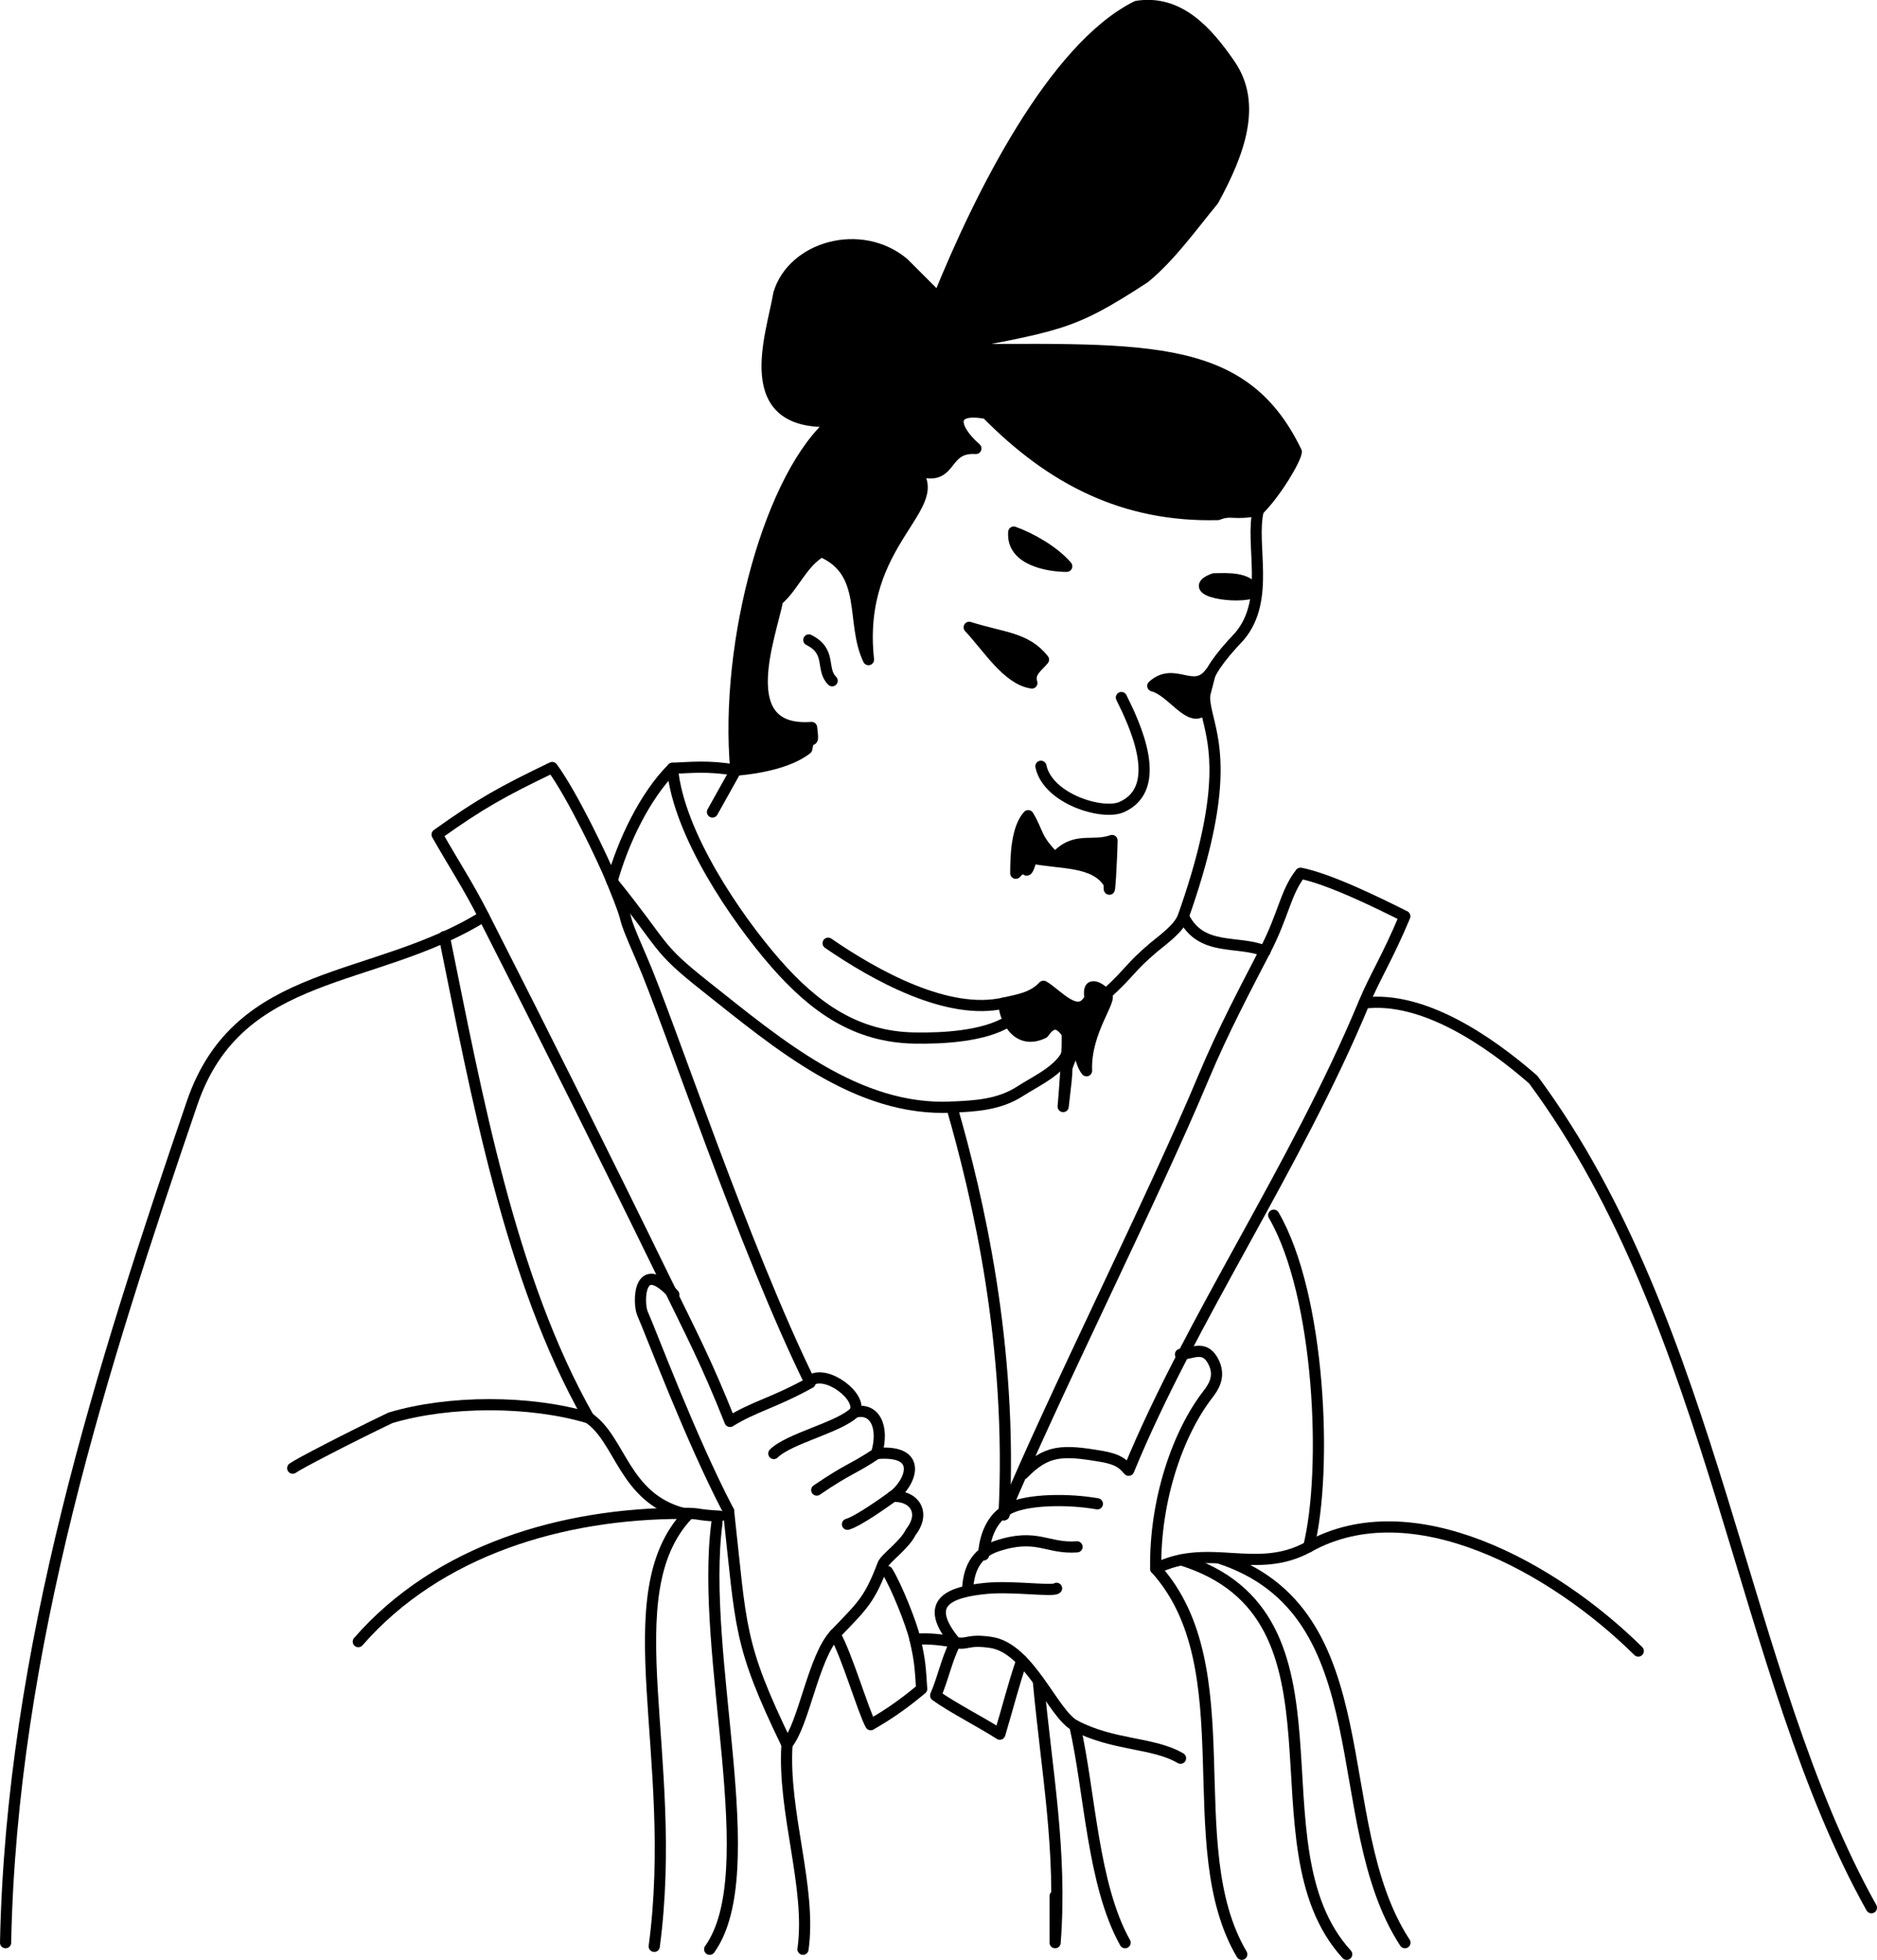 <?xml version="1.0" encoding="iso-8859-1"?>
<!-- Generator: Adobe Illustrator 11 Build 196, SVG Export Plug-In . SVG Version: 6.0.0 Build 78)  -->
<!DOCTYPE svg PUBLIC "-//W3C//DTD SVG 1.0//EN"    "http://www.w3.org/TR/2001/REC-SVG-20010904/DTD/svg10.dtd">
<svg  xmlns="http://www.w3.org/2000/svg" xmlns:xlink="http://www.w3.org/1999/xlink" xmlns:a="http://ns.adobe.com/AdobeSVGViewerExtensions/3.0/"
	 width="167.95" height="175.33" viewBox="0 0 167.95 175.33" style="overflow:visible;enable-background:new 0 0 167.95 175.33"
	 xml:space="preserve">
	<g id="Layer_2">
		<path style="fill:none;stroke:#000000;stroke-linecap:round;stroke-linejoin:round;stroke-miterlimit:2;" d="M54.76,78.84c0.98-3.52,2.93-7.63,5.41-10.11c1.63-0.06,3.15-0.26,5.67,0.17l-2.09,3.74"/>
		<path style="fill:none;stroke:#000000;stroke-linecap:round;stroke-linejoin:round;stroke-miterlimit:2;" d="M122.06,89.73c5.28-0.65,11.17,3.4,15.13,6.85c16.38,22.12,18.57,53.21,30.26,74.08"/>
		<path style="fill:none;stroke:#000000;stroke-linecap:round;stroke-linejoin:round;stroke-miterlimit:2;" d="M100.67,173.79c-2.92-5.22-3.14-13.49-4.5-19.43"/>
		<path style="fill:none;stroke:#000000;stroke-linecap:round;stroke-linejoin:round;stroke-miterlimit:2;" d="M78.43,130.03c4.37-0.39,3,2.74,1.44,3.85c-0.67,0.48-3.08,2.21-4.04,2.48"/>
		<path style="fill:none;stroke:#000000;stroke-linecap:round;stroke-linejoin:round;stroke-miterlimit:2;" d="M65.19,135.18c1.17,10.5,0.83,11.79,5.22,20.87c1.51-1.74,2.36-7.81,4.3-9.85c2.49-2.6,3.07-3.03,4.3-6.26
			c0.2-0.53,1.96-1.76,2.48-2.87c1.43-1.83,0.2-3.33-1.63-3.2"/>
		<path style="fill:none;stroke:#000000;stroke-linecap:round;stroke-linejoin:round;stroke-miterlimit:2;" d="M69.24,130.03c1.36-1.36,5.88-2.34,7.23-3.7"/>
		<path style="fill:none;stroke:#000000;stroke-linecap:round;stroke-linejoin:round;stroke-miterlimit:2;" d="M72.5,123.51c1.44-1.04,4.76,1.5,3.97,2.83c1.77-0.48,2.68,1.28,1.96,3.7c-2.16,1.44-2.48,1.3-5.35,3.26"/>
		<path style="fill:none;stroke:#000000;stroke-linecap:round;stroke-linejoin:round;stroke-miterlimit:2;" d="M105.63,157.29c-2.41-1.43-6-1.11-9.46-2.93c-1.95-1.03-4.04-6.91-7.5-7.43c-2.14-0.32-2.09,0.26-3.2,0
			c-0.88-0.21-2.63-0.42-3.59-0.26"/>
		<path style="fill:none;stroke:#000000;stroke-linecap:round;stroke-linejoin:round;stroke-miterlimit:2;" d="M71.85,174.38c0.78-5.48-1.83-12.26-1.43-18.33"/>
		<path style="fill:none;stroke:#000000;stroke-linecap:round;stroke-linejoin:round;stroke-miterlimit:2;" d="M92.91,150.38c0.72,7.96,2.13,15.17,1.5,23.41c0-1.36,0-2.82,0-4.17"/>
		<path style="fill:none;stroke:#000000;stroke-linecap:round;stroke-linejoin:round;stroke-miterlimit:2;" d="M64.15,136.23c-1.57,11.9,4.3,31.24-0.65,38.15"/>
		<path style="fill:none;stroke:#000000;stroke-linecap:round;stroke-linejoin:round;stroke-miterlimit:2;" d="M61.54,135.51c-6.78,7.17-0.72,21.52-3,38.61"/>
		<path style="fill:none;stroke:#000000;stroke-linecap:round;stroke-linejoin:round;stroke-miterlimit:2;" d="M39.76,83.79c2.87,14.09,5.86,30.65,12.91,43.04"/>
		<path style="fill:none;stroke:#000000;stroke-linecap:round;stroke-linejoin:round;stroke-miterlimit:2;" d="M65.19,135.18c-3.44-6.57-6.91-15.91-7.7-17.67c-0.41-0.93-0.39-5.22,2.8-1.7"/>
		<path style="fill:none;stroke:#000000;stroke-linecap:round;stroke-linejoin:round;stroke-miterlimit:2;" d="M64.41,135.64c-2.35-0.13-1.57-0.26-3.33-0.26c-10.71,0-21.85,3.26-29.02,11.48"/>
		<path style="fill:none;stroke:#000000;stroke-linecap:round;stroke-linejoin:round;stroke-miterlimit:2;" d="M61.08,135.38c-5.28-1.43-5.53-6.59-8.41-8.54c-5.22-1.57-12.52-1.57-17.74,0
			c-3.83,1.84-8.23,4.12-8.74,4.5"/>
		<path style="fill:none;stroke:#000000;stroke-linecap:round;stroke-linejoin:round;stroke-miterlimit:2;" d="M43.28,81.97c-9.85,6.13-21.91,4.49-26.09,16.7C9.15,122.19,1.02,147.49,0.5,173.79"/>
		<path style="fill:none;stroke:#000000;stroke-linecap:round;stroke-linejoin:round;stroke-miterlimit:2;" d="M65.32,127.16c2.22-1.37,3.85-1.63,7.17-3.46c-5.95-12.1-12.65-32.35-15.06-37.89
			c-2.38-5.47-0.52-1.7-2.67-6.98c-0.85-2.07-3.56-7.74-5.35-10.17c-4.35,2.09-6.39,3.2-10.3,6c1.56,2.74,2.76,4.53,4.17,7.3
			c5.35,10.5,11.39,22.61,16.04,32.15C61.87,119.34,63.17,121.75,65.32,127.16z"/>
		<path style="fill:none;stroke:#000000;stroke-linecap:round;stroke-linejoin:round;stroke-miterlimit:2;" d="M89.84,135.51c0.78-15.13-2.35-28.43-4.67-36.47"/>
		<path style="stroke:#000000;stroke-linecap:round;stroke-linejoin:round;stroke-miterlimit:2;" d="M95.45,50.66c-1.67,0-4.95-0.56-4.74-3.06C92.18,48.12,94.31,49.31,95.45,50.66z"/>
		<path style="stroke:#000000;stroke-linecap:round;stroke-linejoin:round;stroke-miterlimit:2;" d="M93.37,59.01c-0.52,0.63-1.36,1.15-1.04,2.09c-2.19-0.31-3.96-3.24-5.61-4.98
			C89.76,57.08,91.8,57.03,93.37,59.01z"/>
		<path style="fill:none;stroke:#000000;stroke-linecap:round;stroke-linejoin:round;stroke-miterlimit:2;" d="M100.34,62.4c1.17,2.35,3.91,8.08,0.02,9.8c-1.72,0.76-6.61-0.74-7.22-3.65"/>
		<path style="stroke:#000000;stroke-linecap:round;stroke-linejoin:round;stroke-miterlimit:2;" d="M90.89,78.12c0-1.43,0.06-4,1.11-5.15c0.91,1.5,0.65,2.09,2.41,3.78c1.77-1.98,3.26-0.91,5.09-1.56
			c0,1.04-0.26,5.93-0.26,3.85c-1.24-2.09-4.41-1.76-6.91-2.28C91.58,79.06,92.13,76.75,90.89,78.12z"/>
		<path style="fill:none;stroke:#000000;stroke-linecap:round;stroke-linejoin:round;stroke-miterlimit:2;" d="M60.17,68.73c0.52,5.84,5.7,13.4,9.2,17.41c3.55,4.07,7.28,6.61,12.39,6.72c2.56,0.05,6.29-0.14,8.48-1.5"
			/>
		<path style="fill:none;stroke:#000000;stroke-linecap:round;stroke-linejoin:round;stroke-miterlimit:2;" d="M96.37,138.38c-2.67,0.2-3.59-1.26-7.17-0.07c-1.59,0.53-2.48,1.72-2.61,3.72"/>
		<path style="fill:none;stroke:#000000;stroke-linecap:round;stroke-linejoin:round;stroke-miterlimit:2;" d="M91.54,131.86c2.09-2.15,3.49-2.18,7.04-1.57c1.5,0.26,1.89,0.65,2.41,1.24
			c5.54-13.5,14.93-27.06,21.06-41.8c0.96-2.32,2.09-4.04,3.65-7.76c-2.42-1.21-6.72-3.33-9.33-3.85c-1.37,1.76-1.48,3.66-3.2,6.98
			c-1.67,3.23-3.72,7.08-5.48,11.28c-4.49,10.75-13.38,28.38-17.87,39.13"/>
		<path style="fill:none;stroke:#000000;stroke-linecap:round;stroke-linejoin:round;stroke-miterlimit:2;" d="M85.48,146.92c-2.93-3.52-0.65-4.5,2.8-4.83c2.38-0.22,5.95,0.31,6.26,0"/>
		<path style="fill:none;stroke:#000000;stroke-linecap:round;stroke-linejoin:round;stroke-miterlimit:2;" d="M111.4,45.99"/>
		<path style="stroke:#000000;stroke-linecap:round;stroke-linejoin:round;stroke-miterlimit:2;" d="M112.34,52.95c-1.63,0.72-6.53-0.13-3.72-1.17C109.77,51.77,111.72,51.59,112.34,52.95z"/>
		<path style="stroke:#000000;stroke-linecap:round;stroke-linejoin:round;stroke-miterlimit:2;" d="M108.3,60.19c-1.5,2.02-3.2-0.59-5.15,1.17c1.57,0.39,3.07,2.93,4.24,2.35L108.3,60.19z"/>
		<path style="stroke:#000000;stroke-linecap:round;stroke-linejoin:round;stroke-miterlimit:2;" d="M112.59,45.65c-2.2,0.44-2.42-0.1-3.61,0.38c-8.35,0.21-14.85-3.1-20.7-9.04
			c-3.23-0.63-3.22,1.13-0.96,3.13c-3.13-0.21-1.91,3.29-5.57,1.83c3.3,3.3-5.22,6.35-4.04,17.06c-1.61-3.34,0.06-7.84-4.22-9.67
			c-1.77,1.04-2.45,3.1-3.91,4.35c-0.63,3.23-4.05,11.91,3.04,11.39c0.26,2.09-0.17,0.17-0.43,1.91c-1.22,0.96-3.39,1.65-6.35,1.91
			c-1.04-11.56,3.17-26.63,8.78-31.22c-8.65,0.52-5.56-7.66-4.93-11.41c1.25-4.17,7.3-5.93,11.15-2.74
			c1.04,1.04,2.09,2.09,3.13,3.13c3.72-9.2,10.3-22.37,17.74-26.09c3.72-0.59,6.25,2.15,8.35,5.22c2.41,3.52,0.85,7.83-1.5,12.13
			c-2.09,2.55-3.85,5.02-6.13,6.91c-6.78,4.43-7.63,4.24-19.11,6.46c18.78,0,27.78-1.04,32.67,9.13
			C115.93,41.08,114.23,44.01,112.59,45.65z"/>
		<path style="fill:none;stroke:#000000;stroke-linecap:round;stroke-linejoin:round;stroke-miterlimit:2;" d="M112.59,45.65c-0.75,3.06,1.11,7.97-1.68,11.27c-7.76,8.15,2.26,4.41-5.02,25.04
			c-0.39,1.11-1.83,2.09-2.67,2.8c-2.18,1.85-2.02,2.15-4.24,4.17"/>
		<path style="stroke:#000000;stroke-linecap:round;stroke-linejoin:round;stroke-miterlimit:2;" d="M98.97,88.94c-0.52-0.52-1.75-1.34-1.43,0.33c-1.04,2.09-2.92-0.31-4.17-1.04
			c-0.98,1.05-2.27,1.21-3.52,1.5c-0.07,0.98,0.98,3.91,3.52,2.67c0.73-1.04,1.36-1.04,2.09,0c0.18,0.42-0.29,6.22-0.33,6.59
			c0.26-2.28,0.33-2.73,0.33-3.46c1.15-3.34,0.98-0.65,1.76,0.26C97.08,92.21,99.63,89.34,98.97,88.94z"/>
		<path style="fill:none;stroke:#000000;stroke-linecap:round;stroke-linejoin:round;stroke-miterlimit:2;" d="M95.66,93.58c-0.18,1.91-2.96,3.11-4.38,4.04c-1.92,1.25-4.14,1.33-6.1,1.42
			c-8.47,0.42-15.54-5.64-22.07-10.81c-4.53-3.59-3.46-3.33-8.35-9.39"/>
		<path style="fill:none;stroke:#000000;stroke-linecap:round;stroke-linejoin:round;stroke-miterlimit:2;" d="M89.84,89.73c-5,1.16-11.5-2.43-15.74-5.35"/>
		<path style="fill:none;stroke:#000000;stroke-linecap:round;stroke-linejoin:round;stroke-miterlimit:2;" d="M105.89,81.97c1.57,3.23,4.9,2.09,7.3,3.13"/>
		<path style="fill:none;stroke:#000000;stroke-linecap:round;stroke-linejoin:round;stroke-miterlimit:2;" d="M113.97,108.71c4.17,7.17,4.83,22.83,3.13,29.67"/>
		<path style="fill:none;stroke:#000000;stroke-linecap:round;stroke-linejoin:round;stroke-miterlimit:2;" d="M103.41,140.33c4.8-2.4,9,0.65,13.7-1.96c9.25-5.14,21.86,1.81,29.48,9.33"/>
		<path style="fill:none;stroke:#000000;stroke-linecap:round;stroke-linejoin:round;stroke-miterlimit:2;" d="M105.63,121.16c1.11-0.07,2.22-0.91,3,0.78c0.56,1.22-0.05,2.16-0.56,2.81c-2.67,3.45-4.75,9.43-4.66,15.58
			c8.04,8.87,1.96,24.79,7.7,34.5"/>
		<path style="fill:none;stroke:#000000;stroke-linecap:round;stroke-linejoin:round;stroke-miterlimit:2;" d="M120.5,174.83c-8.97-9.81,1.37-30.27-14.8-35.28"/>
		<path style="fill:none;stroke:#000000;stroke-linecap:round;stroke-linejoin:round;stroke-miterlimit:2;" d="M125.71,173.79c-7.09-10.85-1.77-29.63-16.69-34.43"/>
		<path style="fill:none;stroke:#000000;stroke-linecap:round;stroke-linejoin:round;stroke-miterlimit:2;" d="M74.71,146.2c1.06,1.84,2.54,6.91,3.2,8.09c1.25-0.73,2.61-1.57,4.56-3.2c-0.13-1.89-0.13-2.44-0.59-4.43
			c-0.33-1.43-1.7-4.83-2.48-6.07"/>
		<path style="fill:none;stroke:#000000;stroke-linecap:round;stroke-linejoin:round;stroke-miterlimit:2;" d="M85.48,146.92c-0.85,1.76-1.04,3.07-1.76,4.76c1.43,1.04,4.24,2.48,5.74,3.46
			c0.78-2.61,1.17-4.24,1.96-6.59"/>
		<path style="fill:none;stroke:#000000;stroke-linecap:round;stroke-linejoin:round;stroke-miterlimit:2;" d="M72.37,57.25c2.09,1.04,1.04,2.61,2.09,3.65"/>
		<path style="fill:none;stroke:#000000;stroke-linecap:round;stroke-linejoin:round;stroke-miterlimit:2;" d="M98.19,134.53c-2.61-0.46-6.06-0.39-7.7,0.33c-1.54,0.68-2.35,2.24-2.48,4.24"/>
		<path style="fill:none;stroke:#000000;stroke-linecap:round;stroke-linejoin:round;stroke-miterlimit:2;" d="M82.93,28.75c-0.59,3.91,0.93,5.95-4.5,6.78c-3.2,0.33-4.76,0.67-3.8,2.15c-7.56-1.13-5.2-8.61-4.09-11.15
			C73.02,21.45,82.51,22.91,82.93,28.75z"/>
	</g>
</svg>
